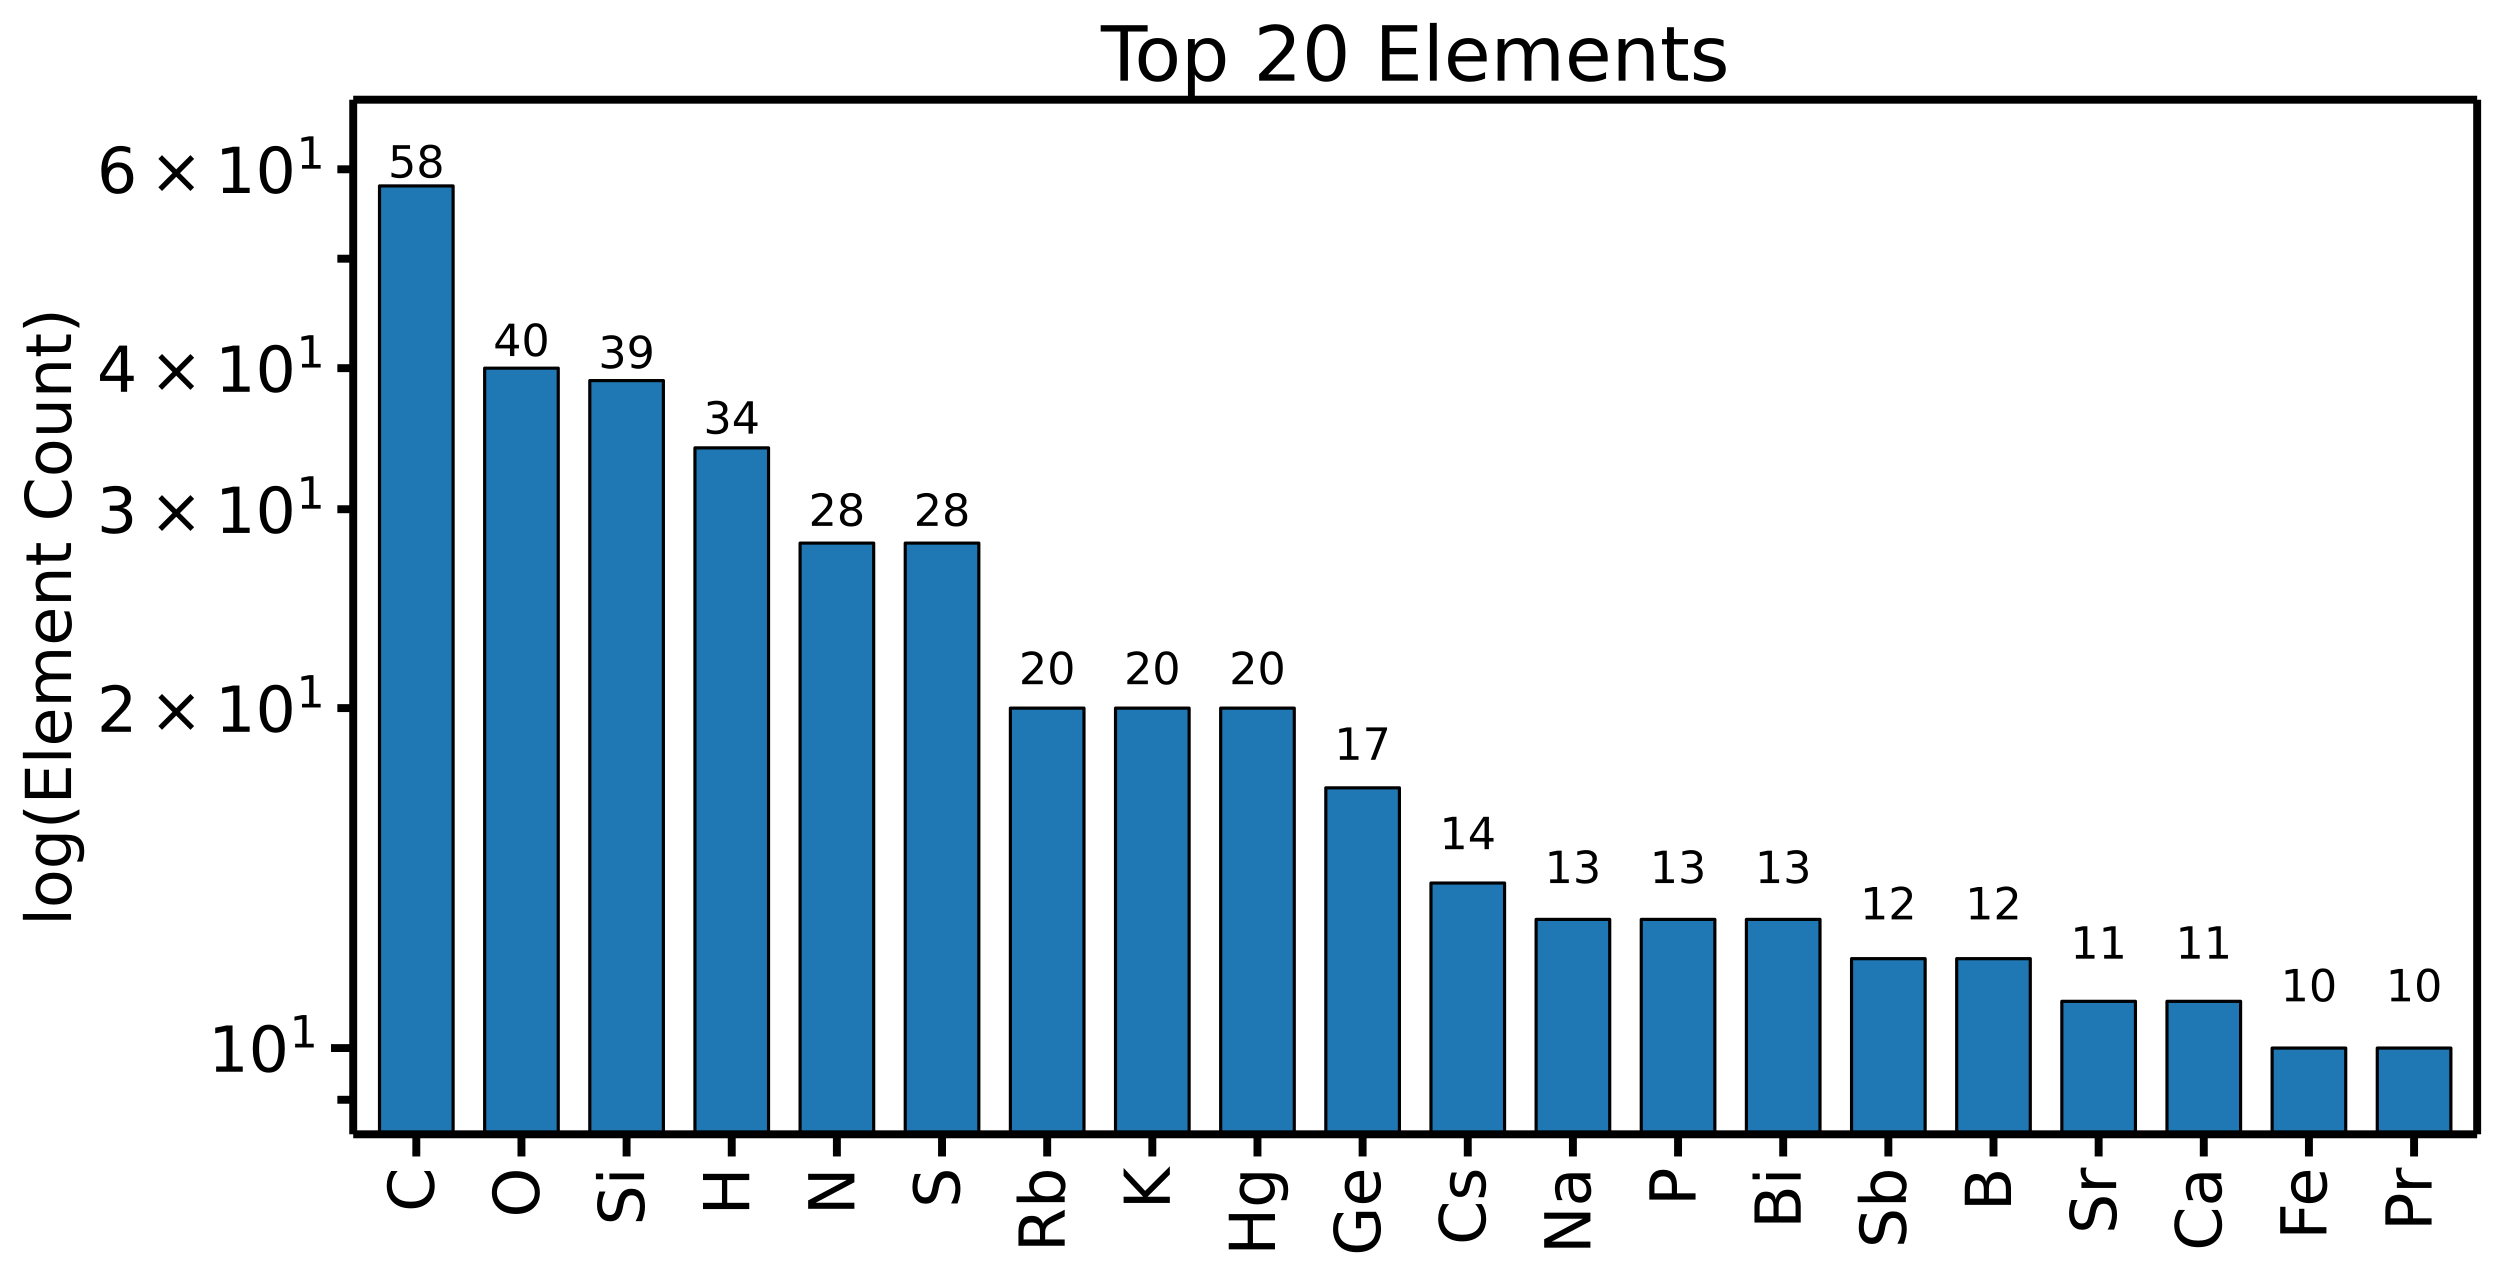 <svg height="537.466" viewBox="0 0 788.156 403.099" width="1050.875" xmlns="http://www.w3.org/2000/svg" xmlns:xlink="http://www.w3.org/1999/xlink"><defs><style>*{stroke-linecap:butt;stroke-linejoin:round}</style></defs><g id="figure_1"><path d="M0 403.1h788.156V0H0z" fill="none" id="patch_1"/><g id="axes_1"><path d="M111.356 357.596h669.6V31.436h-669.6z" fill="#fff" id="patch_2"/><path clip-path="url(#p1c7dbb29fa)" d="M119.643 356712.16h23.204V58.617h-23.204z" fill="#1f77b4" stroke="#000" id="patch_3"/><path clip-path="url(#p1c7dbb29fa)" d="M152.792 356712.16h23.204V116.068h-23.204z" fill="#1f77b4" stroke="#000" id="patch_4"/><path clip-path="url(#p1c7dbb29fa)" d="M185.94 356712.16h23.204V119.983H185.94z" fill="#1f77b4" stroke="#000" id="patch_5"/><path clip-path="url(#p1c7dbb29fa)" d="M219.089 356712.16h23.204V141.197h-23.204z" fill="#1f77b4" stroke="#000" id="patch_6"/><path clip-path="url(#p1c7dbb29fa)" d="M252.237 356712.16h23.204V171.217h-23.204z" fill="#1f77b4" stroke="#000" id="patch_7"/><path clip-path="url(#p1c7dbb29fa)" d="M285.386 356712.16h23.204V171.217h-23.204z" fill="#1f77b4" stroke="#000" id="patch_8"/><path clip-path="url(#p1c7dbb29fa)" d="M318.534 356712.16h23.204V223.243h-23.204z" fill="#1f77b4" stroke="#000" id="patch_9"/><path clip-path="url(#p1c7dbb29fa)" d="M351.683 356712.16h23.204V223.243h-23.204z" fill="#1f77b4" stroke="#000" id="patch_10"/><path clip-path="url(#p1c7dbb29fa)" d="M384.831 356712.16h23.204V223.243h-23.204z" fill="#1f77b4" stroke="#000" id="patch_11"/><path clip-path="url(#p1c7dbb29fa)" d="M417.98 356712.16h23.204V248.37H417.98z" fill="#1f77b4" stroke="#000" id="patch_12"/><path clip-path="url(#p1c7dbb29fa)" d="M451.129 356712.16h23.203V278.39H451.13z" fill="#1f77b4" stroke="#000" id="patch_13"/><path clip-path="url(#p1c7dbb29fa)" d="M484.277 356712.16h23.204V289.85h-23.204z" fill="#1f77b4" stroke="#000" id="patch_14"/><path clip-path="url(#p1c7dbb29fa)" d="M517.426 356712.16h23.204V289.85h-23.204z" fill="#1f77b4" stroke="#000" id="patch_15"/><path clip-path="url(#p1c7dbb29fa)" d="M550.574 356712.16h23.204V289.85h-23.204z" fill="#1f77b4" stroke="#000" id="patch_16"/><path clip-path="url(#p1c7dbb29fa)" d="M583.723 356712.16h23.204V302.227h-23.204z" fill="#1f77b4" stroke="#000" id="patch_17"/><path clip-path="url(#p1c7dbb29fa)" d="M616.871 356712.16h23.204V302.227h-23.204z" fill="#1f77b4" stroke="#000" id="patch_18"/><path clip-path="url(#p1c7dbb29fa)" d="M650.02 356712.16h23.204V315.68H650.02z" fill="#1f77b4" stroke="#000" id="patch_19"/><path clip-path="url(#p1c7dbb29fa)" d="M683.168 356712.16h23.204V315.68h-23.204z" fill="#1f77b4" stroke="#000" id="patch_20"/><path clip-path="url(#p1c7dbb29fa)" d="M716.317 356712.16h23.204V330.417h-23.204z" fill="#1f77b4" stroke="#000" id="patch_21"/><path clip-path="url(#p1c7dbb29fa)" d="M749.465 356712.16h23.204V330.417h-23.204z" fill="#1f77b4" stroke="#000" id="patch_22"/><g id="matplotlib.axis_1"><g id="xtick_1"><g id="line2d_1"><defs><path d="M0 0v7" id="md881b544d5" stroke="#000" stroke-width="2.5"/></defs><use x="131.245" xlink:href="#md881b544d5" y="357.596" stroke="#000" stroke-width="2.5"/></g><g transform="matrix(0 -.2 -.2 0 136.764 382.062)" id="text_1"><defs><path d="M64.406 67.281v-10.39q-4.984 4.64-10.625 6.922-5.64 2.296-11.984 2.296-12.5 0-19.14-7.64-6.641-7.64-6.641-22.094 0-14.406 6.64-22.047 6.64-7.64 19.14-7.64 6.345 0 11.985 2.296 5.64 2.297 10.625 6.938V5.609Q59.234 2.094 53.437.33q-5.78-1.75-12.218-1.75-16.563 0-26.094 10.124-9.516 10.14-9.516 27.672 0 17.578 9.516 27.703 9.531 10.14 26.094 10.14 6.531 0 12.312-1.734 5.797-1.734 10.875-5.203z" id="DejaVuSans-67"/></defs><use xlink:href="#DejaVuSans-67"/></g></g><g id="xtick_2"><use x="164.394" xlink:href="#md881b544d5" y="357.596" stroke="#000" stroke-width="2.5" id="line2d_2"/><g transform="matrix(0 -.2 -.2 0 169.913 383.84)" id="text_2"><defs><path d="M39.406 66.219q-10.75 0-17.078-8.016-6.312-8-6.312-21.828 0-13.766 6.312-21.781 6.328-8 17.078-8 10.735 0 17.016 8 6.281 8.015 6.281 21.781 0 13.828-6.281 21.828-6.281 8.016-17.016 8.016zm0 8q15.328 0 24.5-10.281 9.188-10.282 9.188-27.563 0-17.234-9.188-27.516-9.172-10.28-24.5-10.28-15.375 0-24.593 10.25-9.204 10.265-9.204 27.546t9.204 27.563q9.218 10.28 24.593 10.28z" id="DejaVuSans-79"/></defs><use xlink:href="#DejaVuSans-79"/></g></g><g id="xtick_3"><use x="197.542" xlink:href="#md881b544d5" y="357.596" stroke="#000" stroke-width="2.5" id="line2d_3"/><g transform="matrix(0 -.2 -.2 0 203.061 386.35)" id="text_3"><defs><path d="M53.516 70.516V60.89q-5.61 2.687-10.594 4-4.984 1.328-9.625 1.328-8.047 0-12.422-3.125t-4.375-8.89q0-4.845 2.906-7.313 2.907-2.453 11.016-3.97l5.953-1.218q11.031-2.11 16.281-7.406 5.25-5.297 5.25-14.172 0-10.61-7.11-16.078-7.093-5.469-20.812-5.469-5.172 0-11.015 1.172Q13.14.922 6.89 3.219v10.156q6-3.36 11.765-5.078 5.766-1.703 11.328-1.703 8.438 0 13.032 3.312 4.593 3.328 4.593 9.485 0 5.359-3.297 8.39-3.296 3.032-10.812 4.547L27.484 33.5q-11.03 2.188-15.968 6.875-4.922 4.688-4.922 13.047 0 9.672 6.812 15.234 6.813 5.563 18.766 5.563 5.14 0 10.453-.938 5.328-.922 10.89-2.765z" id="DejaVuSans-83"/><path d="M9.422 54.688h8.984V0H9.422zm0 21.296h8.984v-11.39H9.422z" id="DejaVuSans-105"/></defs><use xlink:href="#DejaVuSans-83"/><use x="63.477" xlink:href="#DejaVuSans-105"/></g></g><g id="xtick_4"><use x="230.691" xlink:href="#md881b544d5" y="357.596" stroke="#000" stroke-width="2.5" id="line2d_4"/><g transform="matrix(0 -.2 -.2 0 236.21 383.137)" id="text_4"><defs><path d="M9.813 72.906h9.859v-29.89h35.844v29.89h9.859V0h-9.86v34.719H19.673V0h-9.86z" id="DejaVuSans-72"/></defs><use xlink:href="#DejaVuSans-72"/></g></g><g id="xtick_5"><use x="263.839" xlink:href="#md881b544d5" y="357.596" stroke="#000" stroke-width="2.5" id="line2d_5"/><g transform="matrix(0 -.2 -.2 0 269.358 383.059)" id="text_5"><defs><path d="M9.813 72.906h13.28l32.329-60.984v60.984h9.562V0h-13.28L19.39 60.984V0H9.813z" id="DejaVuSans-78"/></defs><use xlink:href="#DejaVuSans-78"/></g></g><g id="xtick_6"><use x="296.988" xlink:href="#md881b544d5" y="357.596" stroke="#000" stroke-width="2.5" id="line2d_6"/><use xlink:href="#DejaVuSans-83" transform="matrix(0 -.2 -.2 0 302.507 380.793)" id="text_6"/></g><g id="xtick_7"><use x="330.136" xlink:href="#md881b544d5" y="357.596" stroke="#000" stroke-width="2.5" id="line2d_7"/><g transform="matrix(0 -.2 -.2 0 335.655 394.69)" id="text_7"><defs><path d="M44.39 34.188q3.172-1.079 6.172-4.594 3-3.516 6.032-9.672L66.609 0H56l-9.313 18.703q-3.624 7.328-7.015 9.719-3.39 2.39-9.25 2.39h-10.75V0h-9.86v72.906h22.266q12.5 0 18.656-5.234 6.157-5.219 6.157-15.766 0-6.89-3.203-11.437-3.204-4.532-9.297-6.282zM19.673 64.797V38.922h12.406q7.125 0 10.766 3.297 3.64 3.297 3.64 9.687 0 6.39-3.64 9.64-3.64 3.25-10.766 3.25z" id="DejaVuSans-82"/><path d="M48.688 27.297q0 9.906-4.079 15.547-4.078 5.64-11.203 5.64-7.14 0-11.218-5.64-4.079-5.64-4.079-15.547 0-9.906 4.078-15.547 4.079-5.64 11.22-5.64 7.124 0 11.202 5.64t4.078 15.547zM18.108 46.39q2.844 4.875 7.157 7.234Q29.594 56 35.594 56q9.968 0 16.187-7.906 6.235-7.907 6.235-20.797T51.78 6.484q-6.218-7.906-16.187-7.906-6 0-10.328 2.375-4.313 2.375-7.157 7.25V0H9.08v75.984h9.03z" id="DejaVuSans-98"/></defs><use xlink:href="#DejaVuSans-82"/><use x="69.482" xlink:href="#DejaVuSans-98"/></g></g><g id="xtick_8"><use x="363.285" xlink:href="#md881b544d5" y="357.596" stroke="#000" stroke-width="2.5" id="line2d_8"/><g transform="matrix(0 -.2 -.2 0 368.804 381.212)" id="text_8"><defs><path d="M9.813 72.906h9.859V42.094L52.39 72.906h12.703L28.906 38.922 67.672 0H54.688L19.672 35.11V0h-9.86z" id="DejaVuSans-75"/></defs><use xlink:href="#DejaVuSans-75"/></g></g><g id="xtick_9"><use x="396.433" xlink:href="#md881b544d5" y="357.596" stroke="#000" stroke-width="2.5" id="line2d_9"/><g transform="matrix(0 -.2 -.2 0 401.952 395.834)" id="text_9"><defs><path d="M45.406 27.984q0 9.766-4.031 15.125-4.016 5.375-11.297 5.375-7.219 0-11.25-5.375-4.031-5.359-4.031-15.125 0-9.718 4.031-15.093t11.25-5.375q7.281 0 11.297 5.375 4.031 5.375 4.031 15.093zm8.985-21.203q0-13.953-6.203-20.765Q42-20.797 29.203-20.797q-4.734 0-8.937.703-4.203.703-8.157 2.172v8.735q3.954-2.141 7.813-3.157 3.86-1.031 7.86-1.031 8.843 0 13.234 4.61 4.39 4.609 4.39 13.937v4.453q-2.781-4.844-7.125-7.234Q33.938 0 27.875 0 17.828 0 11.672 7.656q-6.156 7.672-6.156 20.328 0 12.688 6.156 20.344Q17.828 56 27.875 56q6.063 0 10.406-2.39 4.344-2.391 7.125-7.22v8.297h8.985z" id="DejaVuSans-103"/></defs><use xlink:href="#DejaVuSans-72"/><use x="75.195" xlink:href="#DejaVuSans-103"/></g></g><g id="xtick_10"><use x="429.582" xlink:href="#md881b544d5" y="357.596" stroke="#000" stroke-width="2.5" id="line2d_10"/><g transform="matrix(0 -.2 -.2 0 435.1 395.9)" id="text_10"><defs><path d="M59.516 10.406v19.578h-16.11v8.11h25.875V6.78Q63.578 2.734 56.687.656 49.813-1.422 42-1.422q-17.094 0-26.75 9.985-9.64 10-9.64 27.812 0 17.875 9.64 27.86 9.656 9.984 26.75 9.984 7.125 0 13.547-1.766 6.422-1.75 11.844-5.172v-10.5q-5.47 4.64-11.625 6.985-6.157 2.343-12.938 2.343-13.39 0-20.11-7.468-6.702-7.47-6.702-22.266 0-14.75 6.703-22.219 6.718-7.469 20.11-7.469 5.218 0 9.312.907 4.109.906 7.375 2.812z" id="DejaVuSans-71"/><path d="M56.203 29.594v-4.39H14.891q.593-9.282 5.593-14.142 5-4.859 13.938-4.859 5.172 0 10.031 1.266 4.86 1.265 9.656 3.812v-8.5Q49.266.734 44.187-.344 39.11-1.422 33.892-1.422q-13.094 0-20.735 7.61-7.64 7.625-7.64 20.625 0 13.421 7.25 21.296Q20.016 56 32.328 56q11.031 0 17.453-7.11 6.422-7.093 6.422-19.296zm-8.984 2.64q-.094 7.36-4.125 11.75-4.032 4.407-10.672 4.407-7.516 0-12.031-4.25-4.516-4.25-5.203-11.97z" id="DejaVuSans-101"/></defs><use xlink:href="#DejaVuSans-71"/><use x="77.49" xlink:href="#DejaVuSans-101"/></g></g><g id="xtick_11"><use x="462.731" xlink:href="#md881b544d5" y="357.596" stroke="#000" stroke-width="2.5" id="line2d_11"/><g transform="matrix(0 -.2 -.2 0 468.25 392.48)" id="text_11"><defs><path d="M44.281 53.078v-8.5q-3.797 1.953-7.906 2.922-4.094.984-8.5.984-6.688 0-10.031-2.047-3.344-2.046-3.344-6.156 0-3.125 2.39-4.906 2.391-1.781 9.626-3.39l3.078-.688q9.562-2.047 13.593-5.781 4.032-3.735 4.032-10.422 0-7.625-6.032-12.078-6.03-4.438-16.578-4.438-4.39 0-9.156.86Q10.688.296 5.422 2v9.281q4.984-2.594 9.812-3.89 4.829-1.282 9.579-1.282 6.343 0 9.75 2.172 3.421 2.172 3.421 6.125 0 3.656-2.468 5.61-2.453 1.953-10.813 3.765l-3.125.735q-8.344 1.75-12.062 5.39-3.704 3.64-3.704 9.985 0 7.718 5.47 11.906Q16.75 56 26.811 56q4.97 0 9.36-.734 4.406-.72 8.11-2.188z" id="DejaVuSans-115"/></defs><use xlink:href="#DejaVuSans-67"/><use x="69.824" xlink:href="#DejaVuSans-115"/></g></g><g id="xtick_12"><use x="495.879" xlink:href="#md881b544d5" y="357.596" stroke="#000" stroke-width="2.5" id="line2d_12"/><g transform="matrix(0 -.2 -.2 0 501.398 395.315)" id="text_12"><defs><path d="M34.281 27.484q-10.89 0-15.093-2.484-4.204-2.484-4.204-8.5 0-4.781 3.157-7.594 3.156-2.797 8.562-2.797 7.485 0 12 5.297 4.516 5.297 4.516 14.078v2zm17.922 3.72V0H43.22v8.297Q40.14 3.328 35.547.953q-4.594-2.375-11.234-2.375-8.391 0-13.36 4.719Q6 8.016 6 15.922q0 9.219 6.172 13.906 6.187 4.688 18.437 4.688h12.61v.89q0 6.203-4.078 9.594-4.078 3.39-11.453 3.39-4.688 0-9.141-1.124-4.438-1.125-8.531-3.375v8.312q4.921 1.906 9.562 2.844 4.64.953 9.031.953 11.875 0 17.735-6.156 5.86-6.14 5.86-18.64z" id="DejaVuSans-97"/></defs><use xlink:href="#DejaVuSans-78"/><use x="74.805" xlink:href="#DejaVuSans-97"/></g></g><g id="xtick_13"><use x="529.028" xlink:href="#md881b544d5" y="357.596" stroke="#000" stroke-width="2.5" id="line2d_13"/><g transform="matrix(0 -.2 -.2 0 534.546 380.156)" id="text_13"><defs><path d="M19.672 64.797v-27.39h12.406q6.89 0 10.64 3.562 3.766 3.562 3.766 10.156 0 6.547-3.765 10.11-3.75 3.562-10.64 3.562zm-9.86 8.11h22.266q12.266 0 18.531-5.548 6.282-5.546 6.282-16.234 0-10.797-6.282-16.313-6.265-5.515-18.53-5.515H19.671V0h-9.86z" id="DejaVuSans-80"/></defs><use xlink:href="#DejaVuSans-80"/></g></g><g id="xtick_14"><use x="562.176" xlink:href="#md881b544d5" y="357.596" stroke="#000" stroke-width="2.5" id="line2d_14"/><g transform="matrix(0 -.2 -.2 0 567.695 387.374)" id="text_14"><defs><path d="M19.672 34.813V8.108H35.5q7.953 0 11.781 3.297 3.844 3.297 3.844 10.078 0 6.844-3.844 10.078-3.828 3.25-11.781 3.25zm0 29.984V42.828h14.61q7.218 0 10.75 2.703 3.546 2.719 3.546 8.282 0 5.515-3.547 8.25-3.531 2.734-10.75 2.734zm-9.86 8.11h25.204q11.28 0 17.375-4.688Q58.5 63.53 58.5 54.89q0-6.703-3.125-10.657-3.125-3.953-9.188-4.922 7.282-1.562 11.313-6.53 4.031-4.954 4.031-12.376 0-9.765-6.64-15.093Q48.25 0 35.984 0H9.812z" id="DejaVuSans-66"/></defs><use xlink:href="#DejaVuSans-66"/><use x="68.604" xlink:href="#DejaVuSans-105"/></g></g><g id="xtick_15"><use x="595.325" xlink:href="#md881b544d5" y="357.596" stroke="#000" stroke-width="2.5" id="line2d_15"/><g transform="matrix(0 -.2 -.2 0 600.843 393.49)" id="text_15"><use xlink:href="#DejaVuSans-83"/><use x="63.477" xlink:href="#DejaVuSans-98"/></g></g><g id="xtick_16"><use x="628.473" xlink:href="#md881b544d5" y="357.596" stroke="#000" stroke-width="2.5" id="line2d_16"/><use xlink:href="#DejaVuSans-66" transform="matrix(0 -.2 -.2 0 633.992 381.818)" id="text_16"/></g><g id="xtick_17"><use x="661.622" xlink:href="#md881b544d5" y="357.596" stroke="#000" stroke-width="2.5" id="line2d_17"/><g transform="matrix(0 -.2 -.2 0 667.14 389.015)" id="text_17"><defs><path d="M41.11 46.297q-1.516.875-3.297 1.281Q36.03 48 33.89 48q-7.625 0-11.703-4.953-4.079-4.953-4.079-14.234V0H9.08v54.688h9.03v-8.5q2.844 4.984 7.375 7.39Q30.031 56 36.531 56q.922 0 2.047-.125 1.125-.11 2.484-.36z" id="DejaVuSans-114"/></defs><use xlink:href="#DejaVuSans-83"/><use x="63.477" xlink:href="#DejaVuSans-114"/></g></g><g id="xtick_18"><use x="694.77" xlink:href="#md881b544d5" y="357.596" stroke="#000" stroke-width="2.5" id="line2d_18"/><g transform="matrix(0 -.2 -.2 0 700.289 394.318)" id="text_18"><use xlink:href="#DejaVuSans-67"/><use x="69.824" xlink:href="#DejaVuSans-97"/></g></g><g id="xtick_19"><use x="727.919" xlink:href="#md881b544d5" y="357.596" stroke="#000" stroke-width="2.5" id="line2d_19"/><g transform="matrix(0 -.2 -.2 0 733.437 390.806)" id="text_19"><defs><path d="M9.813 72.906h41.89v-8.312H19.672V43.109h28.906v-8.297H19.672V0h-9.86z" id="DejaVuSans-70"/></defs><use xlink:href="#DejaVuSans-70"/><use x="52.02" xlink:href="#DejaVuSans-101"/></g></g><g id="xtick_20"><use x="761.067" xlink:href="#md881b544d5" y="357.596" stroke="#000" stroke-width="2.5" id="line2d_20"/><g transform="matrix(0 -.2 -.2 0 766.586 388.027)" id="text_20"><use xlink:href="#DejaVuSans-80"/><use x="58.553" xlink:href="#DejaVuSans-114"/></g></g></g><g id="matplotlib.axis_2"><g id="ytick_1"><g id="line2d_21"><defs><path d="M0 0h-7" id="m0c92be250f" stroke="#000" stroke-width="2.5"/></defs><use x="111.356" xlink:href="#m0c92be250f" y="330.416" stroke="#000" stroke-width="2.5"/></g><g transform="matrix(.2 0 0 -.2 65.656 338.015)" id="text_21"><defs><path d="M12.406 8.297h16.11v55.625l-17.532-3.516v8.985l17.438 3.515h9.86V8.296H54.39V0H12.406z" id="DejaVuSans-49"/><path d="M31.781 66.406q-7.61 0-11.453-7.5Q16.5 51.422 16.5 36.375q0-14.984 3.828-22.484 3.844-7.5 11.453-7.5 7.672 0 11.5 7.5 3.844 7.5 3.844 22.484 0 15.047-3.844 22.531-3.828 7.5-11.5 7.5zm0 7.813q12.266 0 18.735-9.703 6.468-9.688 6.468-28.141 0-18.406-6.468-28.11-6.47-9.687-18.735-9.687-12.25 0-18.718 9.688-6.47 9.703-6.47 28.109 0 18.453 6.47 28.14Q19.53 74.22 31.78 74.22z" id="DejaVuSans-48"/></defs><use transform="translate(0 .684)" xlink:href="#DejaVuSans-49"/><use transform="translate(63.623 .684)" xlink:href="#DejaVuSans-48"/><use transform="matrix(.7 0 0 .7 128.203 38.966)" xlink:href="#DejaVuSans-49"/></g></g><g id="ytick_2"><g id="line2d_22"><defs><path d="M0 0h-5" id="m40756400f4" stroke="#000" stroke-width="2.5"/></defs><use x="111.356" xlink:href="#m40756400f4" y="346.707" stroke="#000" stroke-width="2.5"/></g></g><g id="ytick_3"><use x="111.356" xlink:href="#m40756400f4" y="223.242" stroke="#000" stroke-width="2.5" id="line2d_23"/><g transform="matrix(.2 0 0 -.2 30.556 230.84)" id="text_22"><defs><path d="M19.188 8.297h34.421V0H7.33v8.297q5.609 5.812 15.296 15.594 9.703 9.797 12.188 12.64 4.734 5.313 6.609 9 1.89 3.688 1.89 7.25 0 5.813-4.078 9.469-4.078 3.672-10.625 3.672-4.64 0-9.797-1.61-5.14-1.609-11-4.89v9.969Q13.767 71.78 18.938 73q5.188 1.219 9.485 1.219 11.328 0 18.062-5.672 6.735-5.656 6.735-15.125 0-4.5-1.688-8.531-1.672-4.016-6.125-9.485-1.218-1.422-7.765-8.187-6.532-6.766-18.453-18.922z" id="DejaVuSans-50"/><path d="M70.125 53.719L47.797 31.297 70.125 8.984l-5.813-5.906-22.421 22.406L19.484 3.078 13.72 8.984l22.265 22.313L13.72 53.719l5.765 5.906 22.407-22.422 22.422 22.422z" id="DejaVuSans-215"/></defs><use transform="translate(0 .684)" xlink:href="#DejaVuSans-50"/><use transform="translate(83.105 .684)" xlink:href="#DejaVuSans-215"/><use transform="translate(186.377 .684)" xlink:href="#DejaVuSans-49"/><use transform="translate(250 .684)" xlink:href="#DejaVuSans-48"/><use transform="matrix(.7 0 0 .7 314.58 38.966)" xlink:href="#DejaVuSans-49"/></g></g><g id="ytick_4"><use x="111.356" xlink:href="#m40756400f4" y="160.549" stroke="#000" stroke-width="2.5" id="line2d_24"/><g transform="matrix(.2 0 0 -.2 30.556 168.147)" id="text_23"><defs><path d="M40.578 39.313Q47.656 37.797 51.625 33q3.984-4.781 3.984-11.813 0-10.78-7.422-16.703-7.421-5.906-21.093-5.906-4.578 0-9.438.906-4.86.907-10.031 2.72v9.515q4.094-2.39 8.969-3.61 4.89-1.218 10.218-1.218 9.266 0 14.125 3.656 4.86 3.656 4.86 10.64 0 6.454-4.516 10.079-4.515 3.64-12.562 3.64h-8.5v8.11h8.89q7.266 0 11.125 2.906 3.86 2.906 3.86 8.375 0 5.61-3.985 8.61-3.968 3.015-11.39 3.015-4.063 0-8.703-.89-4.641-.876-10.203-2.72v8.782q5.624 1.562 10.53 2.344 4.907.78 9.25.78 11.235 0 17.766-5.109 6.547-5.093 6.547-13.78 0-6.063-3.468-10.235-3.47-4.172-9.86-5.782z" id="DejaVuSans-51"/></defs><use transform="translate(0 .684)" xlink:href="#DejaVuSans-51"/><use transform="translate(83.105 .684)" xlink:href="#DejaVuSans-215"/><use transform="translate(186.377 .684)" xlink:href="#DejaVuSans-49"/><use transform="translate(250 .684)" xlink:href="#DejaVuSans-48"/><use transform="matrix(.7 0 0 .7 314.58 38.966)" xlink:href="#DejaVuSans-49"/></g></g><g id="ytick_5"><use x="111.356" xlink:href="#m40756400f4" y="116.067" stroke="#000" stroke-width="2.5" id="line2d_25"/><g transform="matrix(.2 0 0 -.2 30.556 123.666)" id="text_24"><defs><path d="M37.797 64.313L12.89 25.39h24.906zm-2.594 8.593H47.61V25.391h10.407v-8.203H47.609V0h-9.812v17.188H4.89v9.515z" id="DejaVuSans-52"/></defs><use transform="translate(0 .684)" xlink:href="#DejaVuSans-52"/><use transform="translate(83.105 .684)" xlink:href="#DejaVuSans-215"/><use transform="translate(186.377 .684)" xlink:href="#DejaVuSans-49"/><use transform="translate(250 .684)" xlink:href="#DejaVuSans-48"/><use transform="matrix(.7 0 0 .7 314.58 38.966)" xlink:href="#DejaVuSans-49"/></g></g><g id="ytick_6"><use x="111.356" xlink:href="#m40756400f4" y="81.565" stroke="#000" stroke-width="2.5" id="line2d_26"/></g><g id="ytick_7"><use x="111.356" xlink:href="#m40756400f4" y="53.374" stroke="#000" stroke-width="2.5" id="line2d_27"/><g transform="matrix(.2 0 0 -.2 30.556 60.973)" id="text_25"><defs><path d="M33.016 40.375q-6.641 0-10.532-4.547-3.875-4.531-3.875-12.437 0-7.86 3.875-12.438 3.891-4.562 10.532-4.562 6.64 0 10.515 4.562 3.875 4.578 3.875 12.438 0 7.906-3.875 12.437-3.875 4.547-10.515 4.547zm19.578 30.922v-8.984q-3.719 1.75-7.5 2.671-3.782.938-7.5.938-9.766 0-14.922-6.594-5.14-6.594-5.875-19.922 2.875 4.25 7.219 6.516 4.359 2.266 9.578 2.266 10.984 0 17.36-6.672 6.374-6.657 6.374-18.125 0-11.235-6.64-18.032-6.641-6.78-17.672-6.78-12.657 0-19.344 9.687-6.688 9.703-6.688 28.109 0 17.281 8.204 27.563 8.203 10.28 22.015 10.28 3.719 0 7.5-.734t7.89-2.187z" id="DejaVuSans-54"/></defs><use transform="translate(0 .684)" xlink:href="#DejaVuSans-54"/><use transform="translate(83.105 .684)" xlink:href="#DejaVuSans-215"/><use transform="translate(186.377 .684)" xlink:href="#DejaVuSans-49"/><use transform="translate(250 .684)" xlink:href="#DejaVuSans-48"/><use transform="matrix(.7 0 0 .7 314.58 38.966)" xlink:href="#DejaVuSans-49"/></g></g><g transform="matrix(0 -.2 -.2 0 22.397 291.841)" id="text_26"><defs><path d="M9.422 75.984h8.984V0H9.422z" id="DejaVuSans-108"/><path d="M30.61 48.39q-7.22 0-11.422-5.64-4.204-5.64-4.204-15.453 0-9.813 4.172-15.453 4.188-5.64 11.453-5.64 7.188 0 11.375 5.655 4.203 5.672 4.203 15.438 0 9.719-4.203 15.406-4.187 5.688-11.375 5.688zm0 7.61q11.718 0 18.406-7.625 6.703-7.61 6.703-21.078 0-13.422-6.703-21.078-6.688-7.64-18.407-7.64-11.765 0-18.437 7.64-6.656 7.656-6.656 21.078 0 13.469 6.656 21.078Q18.844 56 30.609 56z" id="DejaVuSans-111"/><path d="M31 75.875q-6.531-11.219-9.719-22.219-3.172-10.984-3.172-22.265 0-11.266 3.203-22.328Q24.517-2 31-13.188h-7.813Q15.875-1.704 12.235 9.375q-3.64 11.078-3.64 22.016 0 10.89 3.61 21.922 3.624 11.046 10.983 22.562z" id="DejaVuSans-40"/><path d="M9.813 72.906h46.093v-8.312H19.672V43.016H54.39v-8.297H19.67V8.297h37.11V0H9.813z" id="DejaVuSans-69"/><path d="M52 44.188q3.375 6.062 8.063 8.937Q64.75 56 71.093 56q8.548 0 13.188-5.984 4.64-5.97 4.64-17V0h-9.03v32.719q0 7.86-2.797 11.656-2.781 3.813-8.485 3.813-6.984 0-11.046-4.641-4.047-4.625-4.047-12.64V0h-9.032v32.719q0 7.906-2.78 11.687-2.782 3.782-8.595 3.782-6.89 0-10.953-4.657-4.047-4.656-4.047-12.625V0H9.08v54.688h9.03v-8.5q3.078 5.03 7.375 7.421Q29.781 56 35.687 56q5.97 0 10.141-3.031Q50 49.953 52 44.187z" id="DejaVuSans-109"/><path d="M54.89 33.016V0h-8.984v32.719q0 7.765-3.031 11.61-3.031 3.858-9.078 3.858-7.281 0-11.484-4.64-4.204-4.625-4.204-12.64V0H9.08v54.688h9.03v-8.5q3.235 4.937 7.594 7.374Q30.078 56 35.797 56q9.422 0 14.25-5.828 4.844-5.828 4.844-17.156z" id="DejaVuSans-110"/><path d="M18.313 70.219V54.688h18.5v-6.985h-18.5V18.016q0-6.688 1.828-8.594 1.828-1.906 7.453-1.906h9.218V0h-9.218q-10.407 0-14.36 3.875-3.953 3.89-3.953 14.14v29.688H2.687v6.984h6.594V70.22z" id="DejaVuSans-116"/><path d="M8.5 21.578v33.11h8.984V21.922q0-7.766 3.016-11.656 3.031-3.875 9.094-3.875 7.265 0 11.484 4.64 4.234 4.64 4.234 12.656v31h8.985V0h-8.984v8.406Q42.047 3.422 37.718 1q-4.313-2.422-10.032-2.422-9.421 0-14.312 5.86Q8.5 10.296 8.5 21.578zM31.11 56z" id="DejaVuSans-117"/><path d="M8.016 75.875h7.812q7.313-11.516 10.953-22.563 3.64-11.03 3.64-21.921 0-10.938-3.64-22.016-3.64-11.078-10.953-22.563H8.016Q14.5-2 17.703 9.063q3.203 11.063 3.203 22.329 0 11.28-3.203 22.265-3.203 11-9.687 22.219z" id="DejaVuSans-41"/></defs><use xlink:href="#DejaVuSans-108"/><use x="27.783" xlink:href="#DejaVuSans-111"/><use x="88.965" xlink:href="#DejaVuSans-103"/><use x="152.441" xlink:href="#DejaVuSans-40"/><use x="191.455" xlink:href="#DejaVuSans-69"/><use x="254.639" xlink:href="#DejaVuSans-108"/><use x="282.422" xlink:href="#DejaVuSans-101"/><use x="343.945" xlink:href="#DejaVuSans-109"/><use x="441.357" xlink:href="#DejaVuSans-101"/><use x="502.881" xlink:href="#DejaVuSans-110"/><use x="566.26" xlink:href="#DejaVuSans-116"/><use x="605.469" xlink:href="#DejaVuSans-32"/><use x="637.256" xlink:href="#DejaVuSans-67"/><use x="707.08" xlink:href="#DejaVuSans-111"/><use x="768.262" xlink:href="#DejaVuSans-117"/><use x="831.641" xlink:href="#DejaVuSans-110"/><use x="895.02" xlink:href="#DejaVuSans-116"/><use x="934.229" xlink:href="#DejaVuSans-41"/></g></g><path d="M111.356 357.596V31.436" fill="none" stroke="#000" stroke-linecap="square" stroke-width="2.5" id="patch_23"/><path d="M780.956 357.596V31.436" fill="none" stroke="#000" stroke-linecap="square" stroke-width="2.5" id="patch_24"/><path d="M111.356 357.596h669.6" fill="none" stroke="#000" stroke-linecap="square" stroke-width="2.5" id="patch_25"/><path d="M111.356 31.436h669.6" fill="none" stroke="#000" stroke-linecap="square" stroke-width="2.5" id="patch_26"/><g transform="matrix(.14 0 0 -.14 122.338 55.973)" id="text_27"><defs><path d="M10.797 72.906h38.719v-8.312H19.828v-17.86q2.14.735 4.281 1.094 2.157.36 4.313.36 12.203 0 19.328-6.688 7.14-6.688 7.14-18.11 0-11.765-7.328-18.296-7.328-6.516-20.656-6.516-4.593 0-9.36.781-4.75.782-9.827 2.344v9.922q4.39-2.39 9.078-3.563 4.687-1.171 9.906-1.171 8.453 0 13.375 4.437 4.938 4.438 4.938 12.063 0 7.609-4.938 12.047-4.922 4.453-13.375 4.453-3.953 0-7.89-.875-3.922-.875-8.016-2.735z" id="DejaVuSans-53"/><path d="M31.781 34.625q-7.031 0-11.062-3.766-4.016-3.765-4.016-10.343 0-6.594 4.016-10.36Q24.75 6.391 31.78 6.391q7.032 0 11.078 3.78 4.063 3.798 4.063 10.345 0 6.578-4.031 10.343-4.016 3.766-11.11 3.766zm-9.86 4.188q-6.343 1.562-9.89 5.906Q8.5 49.079 8.5 55.329q0 8.733 6.219 13.812 6.234 5.078 17.062 5.078 10.89 0 17.094-5.078 6.203-5.079 6.203-13.813 0-6.25-3.547-10.61-3.531-4.343-9.828-5.906 7.125-1.656 11.094-6.5 3.984-4.828 3.984-11.796 0-10.61-6.468-16.282-6.47-5.656-18.532-5.656-12.047 0-18.531 5.656-6.469 5.672-6.469 16.282 0 6.968 4 11.797 4.016 4.843 11.14 6.5zM18.314 54.39q0-5.657 3.53-8.828 3.548-3.172 9.938-3.172 6.36 0 9.938 3.172 3.593 3.171 3.593 8.828 0 5.672-3.593 8.843-3.578 3.172-9.938 3.172-6.39 0-9.937-3.172-3.532-3.172-3.532-8.843z" id="DejaVuSans-56"/></defs><use xlink:href="#DejaVuSans-53"/><use x="63.623" xlink:href="#DejaVuSans-56"/></g><g transform="matrix(.14 0 0 -.14 155.486 112.25)" id="text_28"><use xlink:href="#DejaVuSans-52"/><use x="63.623" xlink:href="#DejaVuSans-48"/></g><g transform="matrix(.14 0 0 -.14 188.635 116.067)" id="text_29"><defs><path d="M10.984 1.516V10.5q3.72-1.766 7.516-2.688 3.813-.921 7.484-.921 9.766 0 14.907 6.562 5.156 6.563 5.89 19.953-2.828-4.203-7.187-6.453-4.344-2.25-9.61-2.25-10.937 0-17.312 6.61-6.375 6.625-6.375 18.109 0 11.219 6.64 18 6.641 6.797 17.672 6.797 12.657 0 19.313-9.703 6.672-9.688 6.672-28.141 0-17.234-8.188-27.516Q40.234-1.42 26.422-1.42q-3.719 0-7.531.734-3.797.734-7.907 2.203zM30.61 32.422q6.641 0 10.516 4.531 3.89 4.547 3.89 12.469 0 7.86-3.89 12.422-3.875 4.562-10.516 4.562-6.64 0-10.515-4.562-3.875-4.563-3.875-12.422 0-7.922 3.875-12.469 3.875-4.531 10.515-4.531z" id="DejaVuSans-57"/></defs><use xlink:href="#DejaVuSans-51"/><use x="63.623" xlink:href="#DejaVuSans-57"/></g><g transform="matrix(.14 0 0 -.14 221.783 136.714)" id="text_30"><use xlink:href="#DejaVuSans-51"/><use x="63.623" xlink:href="#DejaVuSans-52"/></g><g transform="matrix(.14 0 0 -.14 254.932 165.79)" id="text_31"><use xlink:href="#DejaVuSans-50"/><use x="63.623" xlink:href="#DejaVuSans-56"/></g><g transform="matrix(.14 0 0 -.14 288.08 165.79)" id="text_32"><use xlink:href="#DejaVuSans-50"/><use x="63.623" xlink:href="#DejaVuSans-56"/></g><g transform="matrix(.14 0 0 -.14 321.229 215.698)" id="text_33"><use xlink:href="#DejaVuSans-50"/><use x="63.623" xlink:href="#DejaVuSans-48"/></g><g transform="matrix(.14 0 0 -.14 354.377 215.698)" id="text_34"><use xlink:href="#DejaVuSans-50"/><use x="63.623" xlink:href="#DejaVuSans-48"/></g><g transform="matrix(.14 0 0 -.14 387.526 215.698)" id="text_35"><use xlink:href="#DejaVuSans-50"/><use x="63.623" xlink:href="#DejaVuSans-48"/></g><g transform="matrix(.14 0 0 -.14 420.674 239.533)" id="text_36"><defs><path d="M8.203 72.906h46.875v-4.203L28.61 0H18.312L43.22 64.594H8.203z" id="DejaVuSans-55"/></defs><use xlink:href="#DejaVuSans-49"/><use x="63.623" xlink:href="#DejaVuSans-55"/></g><g transform="matrix(.14 0 0 -.14 453.823 267.723)" id="text_37"><use xlink:href="#DejaVuSans-49"/><use x="63.623" xlink:href="#DejaVuSans-52"/></g><g transform="matrix(.14 0 0 -.14 486.972 278.39)" id="text_38"><use xlink:href="#DejaVuSans-49"/><use x="63.623" xlink:href="#DejaVuSans-51"/></g><g transform="matrix(.14 0 0 -.14 520.12 278.39)" id="text_39"><use xlink:href="#DejaVuSans-49"/><use x="63.623" xlink:href="#DejaVuSans-51"/></g><g transform="matrix(.14 0 0 -.14 553.269 278.39)" id="text_40"><use xlink:href="#DejaVuSans-49"/><use x="63.623" xlink:href="#DejaVuSans-51"/></g><g transform="matrix(.14 0 0 -.14 586.417 289.85)" id="text_41"><use xlink:href="#DejaVuSans-49"/><use x="63.623" xlink:href="#DejaVuSans-50"/></g><g transform="matrix(.14 0 0 -.14 619.566 289.85)" id="text_42"><use xlink:href="#DejaVuSans-49"/><use x="63.623" xlink:href="#DejaVuSans-50"/></g><g transform="matrix(.14 0 0 -.14 652.714 302.226)" id="text_43"><use xlink:href="#DejaVuSans-49"/><use x="63.623" xlink:href="#DejaVuSans-49"/></g><g transform="matrix(.14 0 0 -.14 685.863 302.226)" id="text_44"><use xlink:href="#DejaVuSans-49"/><use x="63.623" xlink:href="#DejaVuSans-49"/></g><g transform="matrix(.14 0 0 -.14 719.011 315.68)" id="text_45"><use xlink:href="#DejaVuSans-49"/><use x="63.623" xlink:href="#DejaVuSans-48"/></g><g transform="matrix(.14 0 0 -.14 752.16 315.68)" id="text_46"><use xlink:href="#DejaVuSans-49"/><use x="63.623" xlink:href="#DejaVuSans-48"/></g><g transform="matrix(.24 0 0 -.24 347.076 25.436)" id="text_47"><defs><path d="M-.297 72.906h61.672v-8.312H35.5V0h-9.906v64.594H-.296z" id="DejaVuSans-84"/><path d="M18.11 8.203v-29H9.077v75.484h9.031v-8.296q2.844 4.875 7.157 7.234Q29.594 56 35.594 56q9.968 0 16.187-7.906 6.235-7.907 6.235-20.797T51.78 6.484q-6.218-7.906-16.187-7.906-6 0-10.328 2.375-4.313 2.375-7.157 7.25zm30.578 19.094q0 9.906-4.079 15.547-4.078 5.64-11.203 5.64-7.14 0-11.218-5.64-4.079-5.64-4.079-15.547 0-9.906 4.078-15.547 4.079-5.64 11.22-5.64 7.124 0 11.202 5.64t4.078 15.547z" id="DejaVuSans-112"/></defs><use xlink:href="#DejaVuSans-84"/><use x="44.084" xlink:href="#DejaVuSans-111"/><use x="105.266" xlink:href="#DejaVuSans-112"/><use x="168.742" xlink:href="#DejaVuSans-32"/><use x="200.529" xlink:href="#DejaVuSans-50"/><use x="264.152" xlink:href="#DejaVuSans-48"/><use x="327.775" xlink:href="#DejaVuSans-32"/><use x="359.563" xlink:href="#DejaVuSans-69"/><use x="422.746" xlink:href="#DejaVuSans-108"/><use x="450.529" xlink:href="#DejaVuSans-101"/><use x="512.053" xlink:href="#DejaVuSans-109"/><use x="609.465" xlink:href="#DejaVuSans-101"/><use x="670.988" xlink:href="#DejaVuSans-110"/><use x="734.367" xlink:href="#DejaVuSans-116"/><use x="773.576" xlink:href="#DejaVuSans-115"/></g></g></g><defs><clipPath id="p1c7dbb29fa"><path d="M111.356 31.436h669.6v326.16h-669.6z"/></clipPath></defs></svg>
